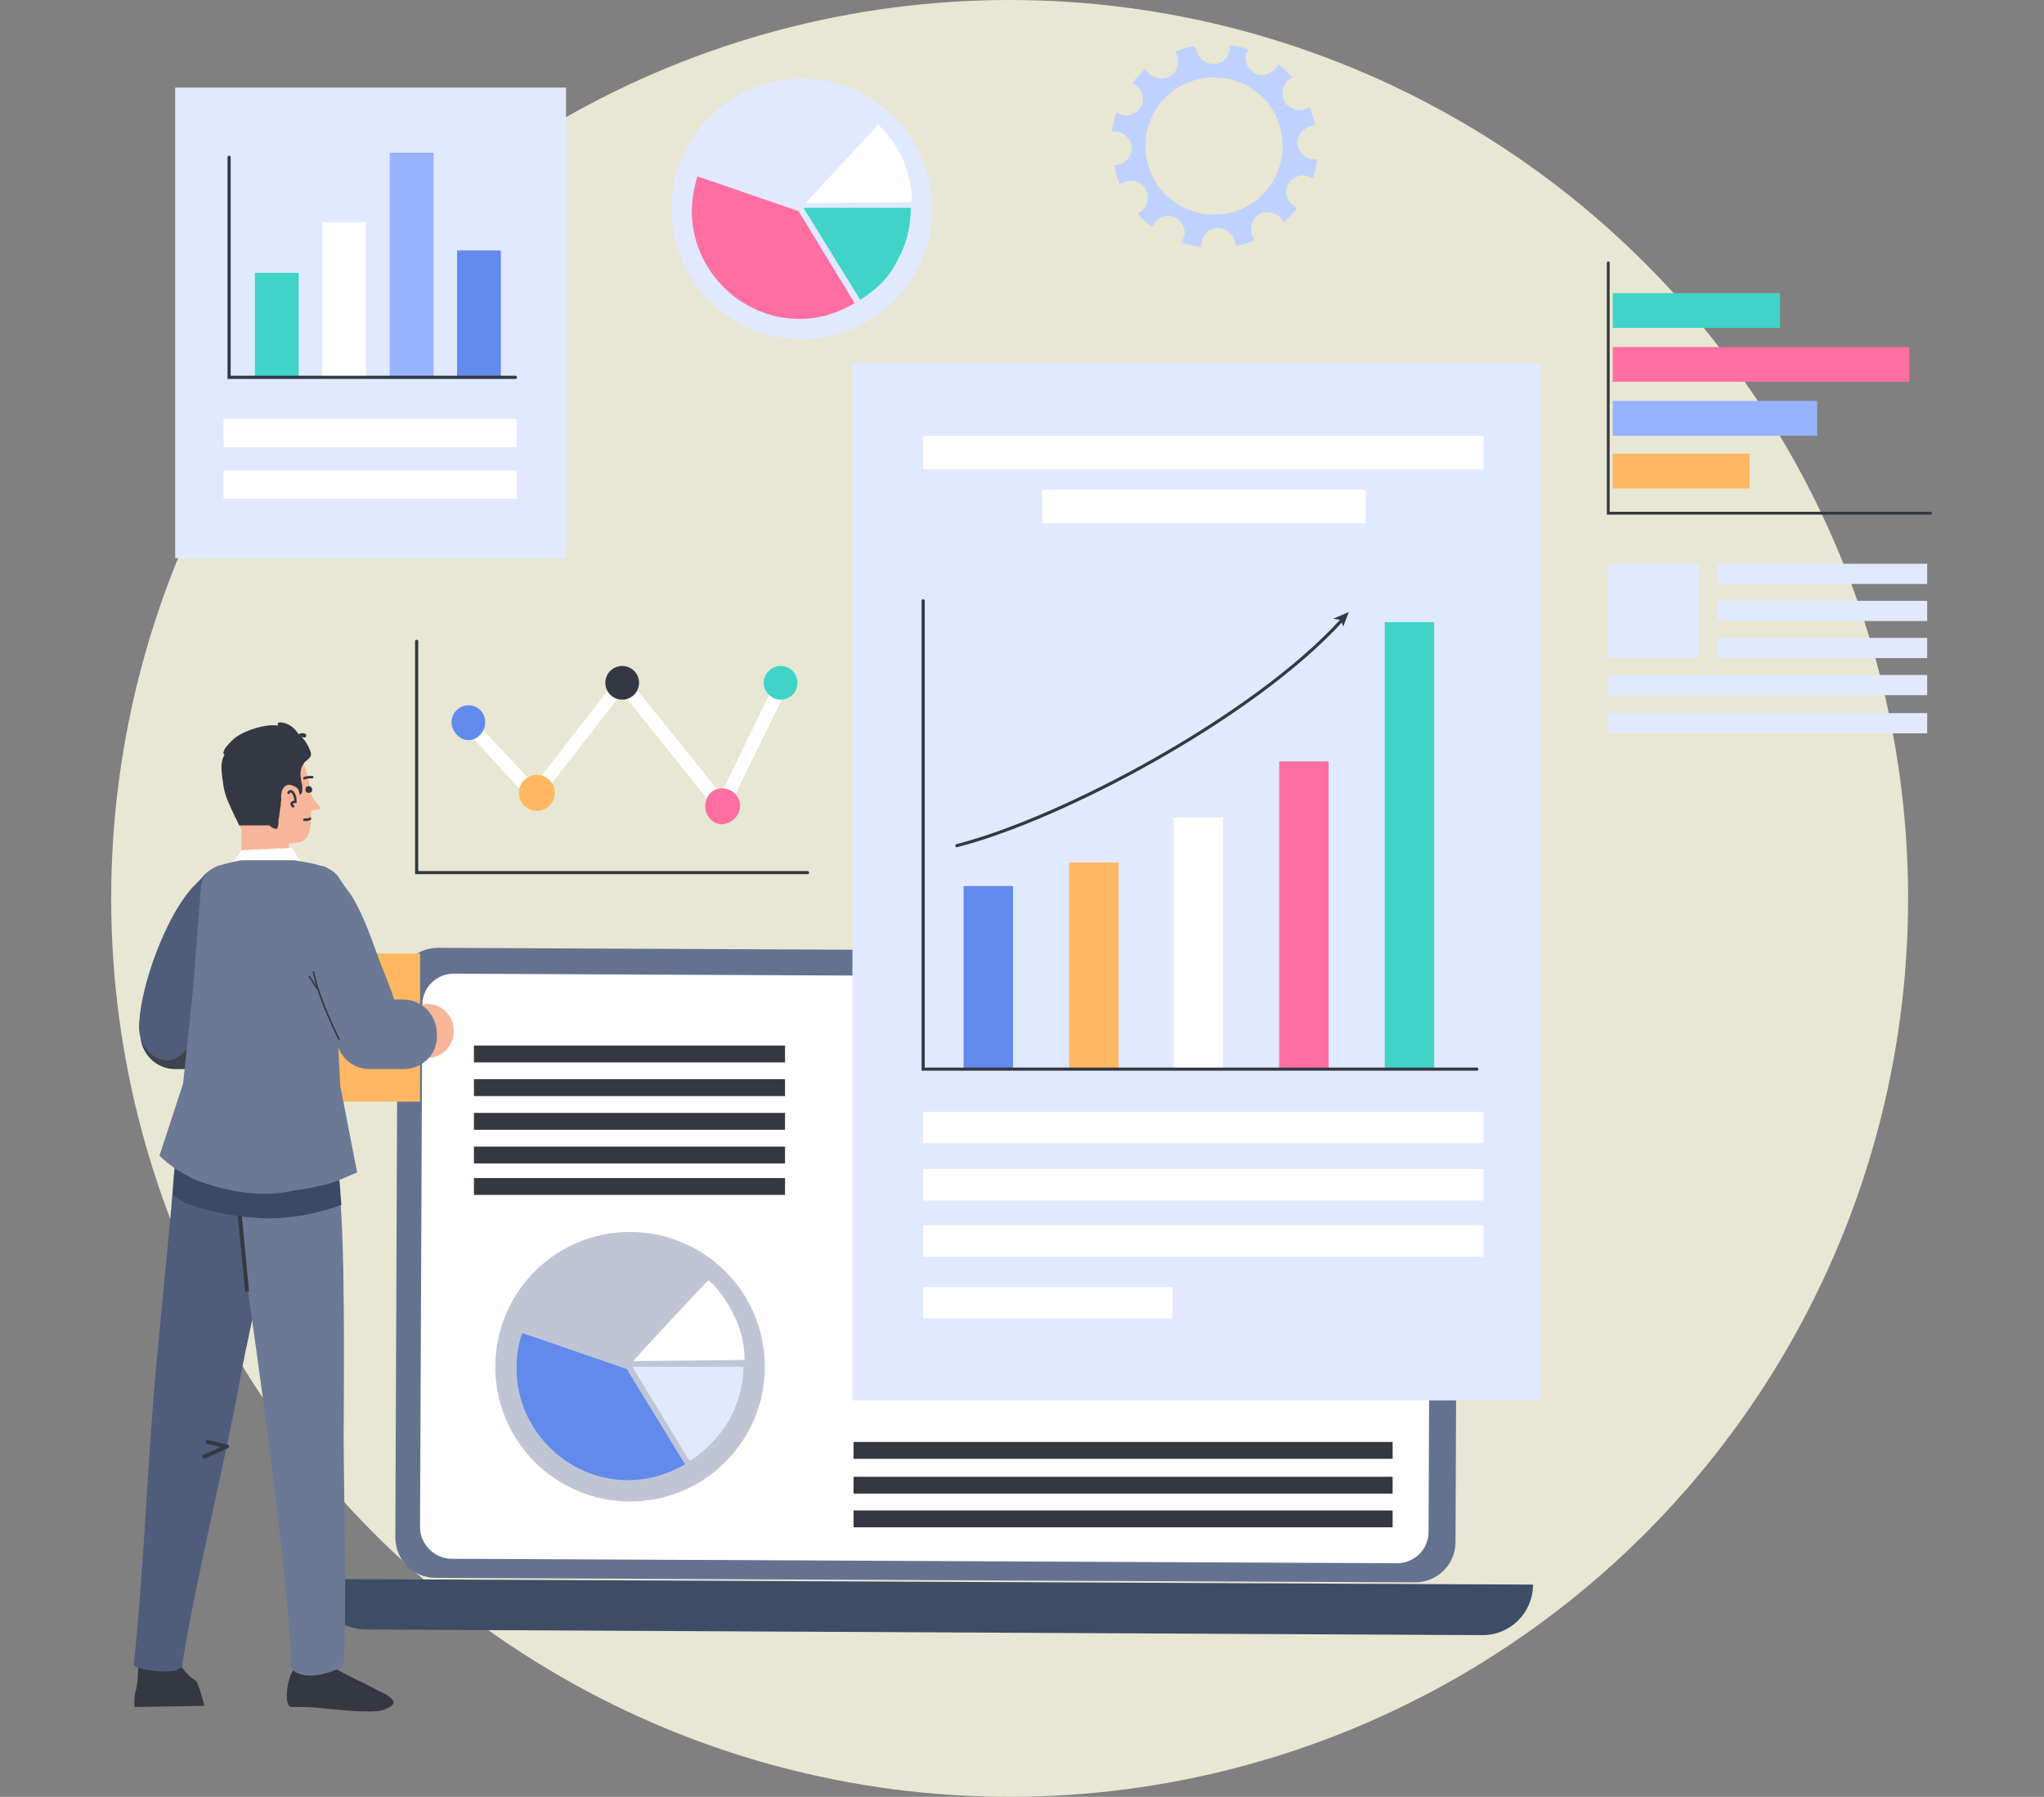 <?xml version="1.0" encoding="utf-8"?>
<!-- Generator: Adobe Illustrator 27.4.1, SVG Export Plug-In . SVG Version: 6.00 Build 0)  -->
<svg version="1.1" id="_レイヤー_2" xmlns="http://www.w3.org/2000/svg" xmlns:xlink="http://www.w3.org/1999/xlink" x="0px"
	 y="0px" viewBox="0 0 182 160" style="enable-background:new 0 0 182 160;" xml:space="preserve">
<rect x="0" y="0" width="182" height="160" fill="#808080" stroke="none"/>
<style type="text/css">
	.st0{fill:#E7E7D3;}
	.st1{fill:#BFD2FF;}
	.st2{fill:#63738F;}
	.st3{fill:#333842;}
	.st4{fill:#3E4D66;}
	.st5{fill:#FEFEFF;}
	.st6{fill:#FFB861;}
	.st7{fill:#96B3FF;}
	.st8{fill:#FF6EA1;}
	.st9{fill:#3FD4C7;}
	.st10{fill:none;stroke:#333842;stroke-width:0.25;stroke-linecap:round;stroke-miterlimit:10;}
	.st11{fill:#E0E9FF;}
	.st12{fill:#628AEC;}
	.st13{fill:none;stroke:#333842;stroke-width:0.28;stroke-linecap:round;stroke-miterlimit:10;}
	.st14{fill:#FFFFFF;}
	.st15{fill:#BFC5D4;}
	.st16{fill:#F7B699;}
	.st17{fill:#4F5D7A;}
	.st18{fill:none;stroke:#333842;stroke-width:0.35;stroke-linecap:round;stroke-linejoin:round;}
	.st19{fill:#6C7995;}
	.st20{fill:none;stroke:#333842;stroke-width:0.35;stroke-miterlimit:10;}
	.st21{fill:#3C4966;}
	.st22{fill:none;stroke:#333842;stroke-width:0.22;stroke-linecap:round;stroke-miterlimit:10;}
	.st23{fill:#3D434F;}
	.st24{fill:none;stroke:#333842;stroke-width:0.14;stroke-miterlimit:10;}
</style>
<g id="contents">
	<g>
		<circle class="st0" cx="89.9" cy="80" r="80"/>
		<g>
			<path class="st1" d="M48.1,141.5c1.7,0.3,3.3,0.6,5,0.9h1.7L48.1,141.5z"/>
			<g>
				<path class="st2" d="M39,84.4l87.2,0.4c2,0,3.6,1.6,3.6,3.6l-0.2,48.9c0,2-1.6,3.6-3.6,3.6l-87.2-0.4c-2,0-3.6-1.6-3.6-3.6
					L35.4,88C35.4,86,37,84.4,39,84.4z"/>
				<path class="st3" d="M83,85.8c0,0.2-0.2,0.4-0.4,0.4c-0.2,0-0.4-0.2-0.4-0.4s0.2-0.4,0.4-0.4C82.8,85.3,83,85.5,83,85.8z"/>
				<path class="st4" d="M136.5,141.1L136.5,141.1l-108.4-0.5l0,0c0,2.5,2,4.5,4.5,4.5l99.4,0.5
					C134.5,145.6,136.5,143.6,136.5,141.1z"/>
				<path class="st5" d="M37.4,136l0.2-46.5c0-1.6,1.3-2.8,2.8-2.8l84.2,0.4c1.6,0,2.8,1.3,2.8,2.8l-0.2,46.5c0,1.6-1.3,2.8-2.8,2.8
					l-84.2-0.4C38.7,138.8,37.4,137.5,37.4,136z"/>
			</g>
			<g>
				<g>
					<rect x="143.6" y="40.4" class="st6" width="12.2" height="3.1"/>
					<rect x="143.6" y="35.7" class="st7" width="18.2" height="3.1"/>
					<rect x="143.6" y="30.9" class="st8" width="26.4" height="3.1"/>
					<rect x="143.6" y="26.1" class="st9" width="14.9" height="3.1"/>
					<polyline class="st10" points="143.2,23.4 143.2,45.7 171.9,45.7 					"/>
				</g>
				<g>
					<rect x="152.9" y="50.2" class="st11" width="18.7" height="1.8"/>
					<rect x="152.9" y="53.5" class="st11" width="18.7" height="1.8"/>
					<rect x="152.9" y="56.8" class="st11" width="18.7" height="1.8"/>
					<rect x="143.2" y="50.2" class="st11" width="8.1" height="8.4"/>
					<rect x="143.2" y="60.1" class="st11" width="28.4" height="1.8"/>
					<rect x="143.2" y="63.5" class="st11" width="28.4" height="1.8"/>
				</g>
				<path class="st1" d="M106.3,4.1c-0.6,0.1-1.1,0.3-1.7,0.5c0,0,0.1,0.1,0.1,0.1c0.4,0.7,0.2,1.6-0.5,2.1
					c-0.7,0.4-1.6,0.2-2.1-0.5c0-0.1-0.1-0.1-0.1-0.2c-0.4,0.4-0.8,0.8-1.2,1.3c0.1,0,0.1,0,0.2,0.1c0.7,0.4,1,1.3,0.6,2
					s-1.3,1-2,0.6c-0.1,0-0.1-0.1-0.2-0.1c-0.2,0.6-0.3,1.1-0.4,1.7c0.1,0,0.1,0,0.2,0c0.8,0,1.5,0.6,1.6,1.4c0,0.8-0.6,1.5-1.4,1.6
					c-0.1,0-0.1,0-0.2,0c0.1,0.6,0.3,1.2,0.5,1.7c0.1,0,0.1-0.1,0.2-0.1c0.7-0.4,1.6-0.2,2.1,0.5c0.4,0.7,0.2,1.6-0.5,2.1
					c-0.1,0-0.1,0.1-0.2,0.1c0.4,0.5,0.8,0.9,1.3,1.2c0-0.1,0.1-0.1,0.1-0.2c0.4-0.7,1.3-1,2-0.6c0.7,0.4,1,1.3,0.6,2
					c0,0.1-0.1,0.1-0.1,0.2c0.6,0.2,1.2,0.3,1.8,0.4c0-0.1,0-0.1,0-0.2c0-0.8,0.6-1.5,1.4-1.5c0.8,0,1.5,0.6,1.6,1.4
					c0,0.1,0,0.2,0,0.2c0.6-0.1,1.2-0.3,1.7-0.5c-0.1-0.1-0.1-0.1-0.1-0.2c-0.4-0.7-0.2-1.6,0.5-2.1c0.7-0.4,1.6-0.2,2.1,0.5
					c0,0.1,0.1,0.1,0.1,0.2c0.4-0.4,0.9-0.8,1.2-1.3c-0.1,0-0.1,0-0.2-0.1c-0.7-0.4-1-1.3-0.6-2c0.4-0.7,1.3-1,2-0.6
					c0.1,0,0.1,0.1,0.2,0.1c0.2-0.6,0.3-1.1,0.4-1.7c-0.1,0-0.1,0-0.2,0c-0.8,0-1.5-0.6-1.6-1.4c0-0.8,0.6-1.5,1.4-1.6
					c0.1,0,0.1,0,0.2,0c-0.1-0.6-0.3-1.1-0.5-1.7c-0.1,0-0.1,0.1-0.1,0.1c-0.7,0.4-1.6,0.2-2.1-0.5c-0.4-0.7-0.2-1.6,0.5-2.1
					c0.1,0,0.1-0.1,0.2-0.1c-0.4-0.4-0.8-0.8-1.3-1.2c0,0.1,0,0.1-0.1,0.2c-0.4,0.7-1.3,1-2,0.6c-0.7-0.4-1-1.3-0.6-2
					c0-0.1,0.1-0.1,0.1-0.1c-0.6-0.2-1.1-0.3-1.7-0.4c0,0.1,0,0.1,0,0.2c0,0.8-0.6,1.5-1.4,1.5c-0.8,0-1.5-0.6-1.6-1.4
					C106.3,4.2,106.3,4.1,106.3,4.1L106.3,4.1z M107.9,6.9c3.4-0.1,6.2,2.5,6.3,5.9s-2.5,6.2-5.9,6.3s-6.2-2.5-6.3-5.9
					S104.5,7,107.9,6.9z"/>
				<g>
					<rect x="15.6" y="7.8" class="st11" width="34.8" height="41.9"/>
					<g>
						<rect x="22.7" y="24.3" class="st9" width="3.9" height="9.2"/>
						<rect x="28.7" y="19.8" class="st5" width="3.9" height="13.7"/>
						<rect x="34.7" y="13.6" class="st7" width="3.9" height="19.9"/>
						<rect x="40.7" y="22.3" class="st12" width="3.9" height="11.2"/>
						<polyline class="st13" points="20.4,14 20.4,33.6 45.9,33.6 						"/>
					</g>
					<rect x="19.9" y="37.3" class="st5" width="26.1" height="2.5"/>
					<rect x="19.9" y="41.9" class="st5" width="26.1" height="2.5"/>
				</g>
				<g>
					<g>
						<polygon class="st14" points="69,60.8 64.2,70.7 55.4,59.8 47.6,69.9 41.7,63.6 40.9,64.4 47.6,71.7 55.4,61.7 64.4,72.9 
							69.9,61.7 						"/>
						<path class="st8" d="M65.9,71.8c0-0.9-0.7-1.6-1.6-1.6c-0.9,0-1.5,0.7-1.5,1.6s0.7,1.6,1.5,1.6C65.2,73.3,65.9,72.6,65.9,71.8
							z"/>
						<path class="st9" d="M71,60.8c0-0.9-0.7-1.5-1.5-1.5s-1.5,0.7-1.5,1.5s0.7,1.5,1.5,1.5S71,61.7,71,60.8z"/>
						<circle class="st3" cx="55.4" cy="60.8" r="1.5"/>
						<circle class="st6" cx="47.8" cy="70.6" r="1.6"/>
						<path class="st12" d="M43.2,64.3c0-0.9-0.7-1.5-1.5-1.5s-1.5,0.7-1.5,1.5s0.7,1.6,1.5,1.6S43.2,65.2,43.2,64.3z"/>
					</g>
					<polyline class="st13" points="37.1,57.1 37.1,77.7 71.9,77.7 					"/>
				</g>
				<g>
					<g>
						<circle class="st15" cx="56.1" cy="121.7" r="12"/>
						<path class="st12" d="M55.8,121.9l-9.3-3.2c-0.4,1.1-0.5,2.1-0.5,3.2c0,5.4,4.5,9.9,9.9,9.9c1.8,0,3.5-0.5,5.1-1.4L55.8,121.9
							L55.8,121.9z"/>
						<path class="st11" d="M56.3,121.7l5.1,8.4c1.4-0.9,2.6-2.1,3.5-3.6c0.8-1.5,1.3-3.1,1.3-4.8H56.3L56.3,121.7z"/>
						<path class="st5" d="M56.4,121.2l9.9-0.1c0-1.3-0.3-2.7-0.9-3.9c-0.6-1.2-1.3-2.3-2.3-3.2C63,114,56.3,121.2,56.4,121.2z"/>
					</g>
					<g>
						<rect x="42.2" y="102.1" class="st3" width="27.7" height="1.5"/>
						<rect x="42.2" y="99.1" class="st3" width="27.7" height="1.5"/>
						<rect x="42.2" y="96.1" class="st3" width="27.7" height="1.5"/>
						<rect x="42.2" y="93.1" class="st3" width="27.7" height="1.5"/>
						<rect x="42.2" y="104.9" class="st3" width="27.7" height="1.5"/>
					</g>
					<g>
						<rect x="76" y="134.5" class="st3" width="48" height="1.5"/>
						<rect x="76" y="131.5" class="st3" width="48" height="1.5"/>
						<rect x="76" y="128.4" class="st3" width="48" height="1.5"/>
					</g>
				</g>
				<g>
					<circle class="st11" cx="71.4" cy="18.6" r="11.6"/>
					<path class="st8" d="M71.1,18.8l-9-3.1c-0.3,1-0.5,2.1-0.5,3.1c0,5.2,4.3,9.6,9.6,9.6c1.7,0,3.4-0.5,4.9-1.4L71.1,18.8
						L71.1,18.8z"/>
					<path class="st9" d="M71.6,18.6l5,8.1c1.4-0.9,2.6-2,3.3-3.5c0.8-1.4,1.2-3,1.2-4.7H71.6L71.6,18.6z"/>
					<path class="st5" d="M71.7,18.1l9.5-0.1c0-1.3-0.3-2.6-0.8-3.8s-1.3-2.2-2.2-3.1L71.7,18.1z"/>
				</g>
				<g>
					<rect x="75.9" y="32.3" class="st11" width="61.3" height="92.4"/>
					<g>
						<g>
							<rect x="95.2" y="76.8" class="st6" width="4.4" height="18.3"/>
							<rect x="113.9" y="67.8" class="st8" width="4.4" height="27.3"/>
							<rect x="123.3" y="55.4" class="st9" width="4.4" height="39.7"/>
							<g>
								<path class="st13" d="M85.2,75.3c9.4-2.4,26.5-11.5,34.3-20.1"/>
								<polygon class="st3" points="120.1,54.5 119.6,55.8 119.4,55.2 118.7,55.1 								"/>
							</g>
							<rect x="104.5" y="72.8" class="st5" width="4.4" height="22.3"/>
							<rect x="85.8" y="78.9" class="st12" width="4.4" height="16.2"/>
							<polyline class="st13" points="131.5,95.2 82.2,95.2 82.2,53.5 							"/>
						</g>
						<g>
							<g>
								<rect x="82.2" y="38.8" class="st5" width="49.9" height="3"/>
								<rect x="92.8" y="43.6" class="st5" width="28.8" height="3"/>
							</g>
							<rect x="82.2" y="99" class="st5" width="49.9" height="2.8"/>
							<rect x="82.2" y="104.1" class="st5" width="49.9" height="2.8"/>
							<rect x="82.2" y="109.1" class="st5" width="49.9" height="2.8"/>
							<rect x="82.2" y="114.6" class="st5" width="22.2" height="2.8"/>
						</g>
					</g>
				</g>
			</g>
			<g>
				<g>
					<rect x="27.7" y="84.9" class="st6" width="9.7" height="13.2"/>
					<circle class="st16" cx="26.8" cy="90.9" r="2.4"/>
					<path class="st16" d="M35.6,91.7c-0.1,1.3,1,2.5,2.3,2.5c1.3,0.1,2.5-1,2.5-2.3c0.1-1.3-1-2.5-2.3-2.5S35.7,90.4,35.6,91.7z"/>
				</g>
				<g>
					<g>
						<path class="st3" d="M18.2,151.9c-0.2-0.8-0.4-1.5-0.7-2.2c-0.5-0.3-0.9-0.7-1.2-1.1c-0.2-0.2-0.3-0.4-0.6-0.6
							c-0.2-0.1-0.3-0.1-0.5-0.1c-1,0.1-1.9,0.1-2.9,0.2c0,0.8,0,1.6-0.2,2.4c-0.1,0.3-0.2,1.1-0.1,1.5L18.2,151.9z"/>
						<path class="st17" d="M24.6,97.3C24.6,97.3,24.6,97.2,24.6,97.3c-1.2-1.4-3.2-2-4.8-1.4c-4.4,1.4-4.2,8.2-4.6,12.2
							c-0.4,4.2-0.8,8.4-1.2,12.6c-0.8,8-1.2,19.6-2.1,27.6c0.7,0.4,1.3,0.4,2.1,0.5c1.3,0.1,1.8,0,2.2-0.4c1.1-7.2,3.8-18,5.1-25.2
							c0.7-3.8,1.2-5.6,1.9-9.4c0.5-2.8,0.7-5.7,1.4-8.5c0.3-1.3,1.1-2.5,1.2-3.7C26.1,99.9,25.6,98.3,24.6,97.3L24.6,97.3z"/>
						<line class="st18" x1="20.2" y1="128.8" x2="18.5" y2="128.4"/>
						<line class="st18" x1="20.2" y1="128.8" x2="18.2" y2="129.7"/>
					</g>
					<g>
						<path class="st3" d="M25.9,152C25.9,152,25.9,152,25.9,152c0.3,0,0.5,0,0.6,0c0,0,0.1,0,0.1,0c0.2,0,0.5,0,0.7,0
							c1.8,0.1,3.7,0.4,5.4,0.4c0.6,0,1.3,0,1.8-0.3c1.4-0.6-0.3-1.3-0.9-1.6c-0.6-0.3-1.1-0.6-1.8-0.9c-0.8-0.4-1.6-0.8-2.4-1.3
							c-1,0.3-2.1,0.4-3.2,0.4C25.8,148.7,25.1,151.7,25.9,152L25.9,152z"/>
						<path class="st19" d="M30.1,105.1c-0.3-1.8-1.8-7.9-3.8-8.2c-1.3-0.2-3,0.3-3.9,1.5c-0.7,0.9-1,2-1.2,3.2
							c-0.2,1.9-0.1,4,0.1,6c0.2,3.1,1,8.9,1,8.9s3.7,25.7,3.6,32c1.2,1.6,4.7,0,4.7-0.2c0.3-5,0-16.3,0-20.2
							C30.6,124,30.8,109.2,30.1,105.1z"/>
						<path class="st20" d="M22,115c-0.3-3.1-0.6-6.3-0.9-9.4"/>
					</g>
					<path class="st21" d="M18,107.6c1.4,0.4,2.9,0.7,4.3,0.8c2.8,0.3,5.5-0.2,8.1-1.1c-0.1-0.9-0.1-1.7-0.2-2.3
						c-0.3-1.8-1.8-7.9-3.8-8.2c-0.6-0.1-1.2,0-1.8,0.2c-1.2-1.3-3.1-1.8-4.7-1.3c-3.9,1.2-4.2,6.7-4.5,10.7
						C16.1,107,17.1,107.4,18,107.6z"/>
				</g>
				<path class="st16" d="M25.6,72.5c0,0.2,0,0.4,0,0.5c0,0.7,0.1,1.4,0.1,2c0,0.7,0.1,1.4,0.1,2.1c-0.1,1-0.3,1.9-1.2,2.4
					c-0.6,0.3-1.2,0.3-1.8,0c-0.4-0.2-1-0.5-1.2-1c-0.1-0.3-0.1-0.7-0.1-1c0-1.1,0-2.3,0-3.4c0-0.7,0-1.5,0.3-2.2
					c0.4-0.9,1.5-1.8,2.6-1.4C25.3,70.8,25.5,71.7,25.6,72.5L25.6,72.5z"/>
				<g>
					<path class="st16" d="M28.1,71.4L28.1,71.4c0-0.1-0.1-0.1-0.1-0.1c-0.2-0.3-0.3-0.6-0.5-0.9c0,0-0.1,0.2-0.1,0.2
						c0,0.1-0.1,0.3-0.1,0.4c0,0.3,0,0.6,0,0.8c0,0.1,0,0.2,0.1,0.3c0.1,0.2,0.6,0,0.9,0c0.1,0,0.1,0,0.2-0.1
						C28.5,71.8,28.2,71.5,28.1,71.4z"/>
					<path class="st16" d="M21.4,67.4c0.5-0.4,1.8-1,3.1-0.9c1.4,0,2.2,0.6,2.5,1.4c0.5,1.2,0.7,2.6,0.7,3.9c0,0.7,0,1.3-0.1,2
						c-0.1,0.6-0.4,1.1-1,1.2c-0.6,0.1-1.2,0.2-1.9,0.2c-0.5,0-1.2,0.1-1.8-0.1c-0.9-0.3-1.4-1.2-1.8-2c-0.1-0.2-0.3-1-0.3-1.2
						C20.6,70.3,20.8,67.8,21.4,67.4z"/>
					<g>
						<path class="st18" d="M26.5,65.6c-0.3-0.6-0.9-1.1-1.6-1.1"/>
						<path class="st18" d="M27.1,65.5c-0.2-0.1-0.4,0-0.5,0.1"/>
						<path class="st3" d="M24.6,73.8c0.1,0,0.1,0,0.1-0.1c0.1-0.1,0.1-0.5,0.1-0.7c0.1-0.4,0.1-0.9,0.2-1.3c0-0.3,0-0.5,0.2-0.7
							c0.2-0.2,0.5-0.2,0.7-0.2c0.9,0,1.1,0.1,1-0.9c-0.1-0.4-0.2-0.9-0.1-1.4c0.1-0.3,0.1-0.3,0.3-0.6c0.3-0.3,0.6-0.4,0.6-0.8
							c-0.5-1.8-2.3-2.9-4.4-2.4c-0.9,0.2-1.9,0.6-2.5,1.1c-0.3,0.3-0.6,0.6-0.8,0.9c0,0.1-0.1,0.2-0.1,0.3c0,0.1,0,0.2,0.1,0.2
							c-0.5,0.8-0.2,1.9-0.1,2.8c0.1,0.6,0.3,1.2,0.6,1.8c0.1,0.3,0.3,0.6,0.4,0.9c0.1,0.1,0.4,0.8,0.4,0.8c0.9,0,1.8,0,2.7,0
							C24.3,73.8,24.5,73.8,24.6,73.8L24.6,73.8z"/>
					</g>
					<path class="st16" d="M25.3,71.8c0.3,0.4,0.9,0.5,1.2,0c0.1-0.2,0.2-0.4,0.2-0.7c0-0.2,0-0.4-0.1-0.7c-0.1-0.3-0.4-0.4-0.7-0.5
						C25,69.7,24.8,71.2,25.3,71.8L25.3,71.8z"/>
					<path class="st22" d="M25.7,70.6c0-0.1,0.2-0.2,0.3-0.1c0.1,0.1,0.2,0.2,0.2,0.3c0.1,0.2,0.1,0.4,0.1,0.6c-0.1,0-0.2,0-0.3,0.1
						s0,0.2,0.1,0.3"/>
					<g>
						<path class="st22" d="M27.1,69.3c0.2-0.1,0.5-0.1,0.7-0.1"/>
						<path class="st3" d="M27.8,70.3c0,0.2-0.1,0.3-0.3,0.3s-0.3-0.1-0.3-0.3s0.1-0.3,0.3-0.3S27.8,70.2,27.8,70.3z"/>
						<path class="st22" d="M27.1,73c0.1,0,0.4,0,0.5-0.1"/>
					</g>
				</g>
				<path class="st23" d="M18.6,95.2h-3c-1.7,0-3.1-1.4-3.1-3.1l0,0c0-1.7,1.4-3.1,3.1-3.1h3c1.7,0,3.1,1.4,3.1,3.1l0,0
					C21.6,93.9,20.2,95.2,18.6,95.2z"/>
				<path class="st17" d="M16.9,79.3c-2.2,2.6-4.3,8.3-4.5,11.7c-0.1,0.8,0.1,1.7,0.6,2.4c0.5,0.7,1.4,1.1,2.2,1
					c0.9-0.2,1.5-1,1.9-1.7c0.7-1.3,1.8-4.4,2-5.8c0.3-1.5,1-3,1.3-4.6c0.2-1,1.1-5.6-1.2-5c-0.4,0.1-0.7,0.3-1,0.6
					C17.8,78.4,17.3,78.8,16.9,79.3z"/>
				<polygon class="st14" points="20.6,77 21.5,75.7 26,75.5 27,77.1 				"/>
				<path class="st19" d="M30.3,96.7l-0.9-17.8c-0.1,0,0-1.4-0.4-1.6c-0.6-0.4-2.3-0.6-2.8-0.7l-4.7,0c-0.6,0.1-1.4,0.3-2.1,0.5
					c-0.8,0.3-1.4,1-1.5,1.8L17.2,88l-0.9,8.5l-2.1,6.4c0.8,0.8,1.7,1.4,2.7,1.9c0.3,0.2,0.6,0.3,0.9,0.4c0,0,4.4,1.8,8.4,0.8
					c0.8-0.1,1.5-0.2,2.2-0.4c1.6-0.3,1.9-0.6,3.4-1.2L30.3,96.7L30.3,96.7z"/>
				<g>
					<path class="st19" d="M35.9,95.2h-3c-1.7,0-3-1.4-3-3.1l0,0c0-1.7,1.4-3.1,3-3.1h3c1.7,0,3,1.4,3,3.1l0,0
						C39,93.9,37.6,95.2,35.9,95.2z"/>
					<path class="st19" d="M31.2,79.6c1.1,1.7,1.8,3.8,2.5,5.7c0.7,1.9,1.9,4.3,1.8,6.3c0,0.8-0.3,1.5-0.9,2
						c-0.6,0.5-1.5,0.5-2.2,0.3c-2.3-0.5-2.9-2.5-3.6-4.4c-0.9-2.3-1.5-4.9-1.6-7.4c-0.1-1-0.5-5.8,1.8-4.9c0.4,0.2,0.7,0.4,1,0.7
						C30.4,78.5,30.8,79.1,31.2,79.6L31.2,79.6z"/>
					<path class="st24" d="M30.2,92.6c-1.7-3.6-2-4.8-2.3-6.1"/>
					<path class="st24" d="M28.3,88.1c-0.3-0.4-0.5-0.8-0.8-1.2"/>
				</g>
			</g>
		</g>
	</g>
</g>
</svg>
